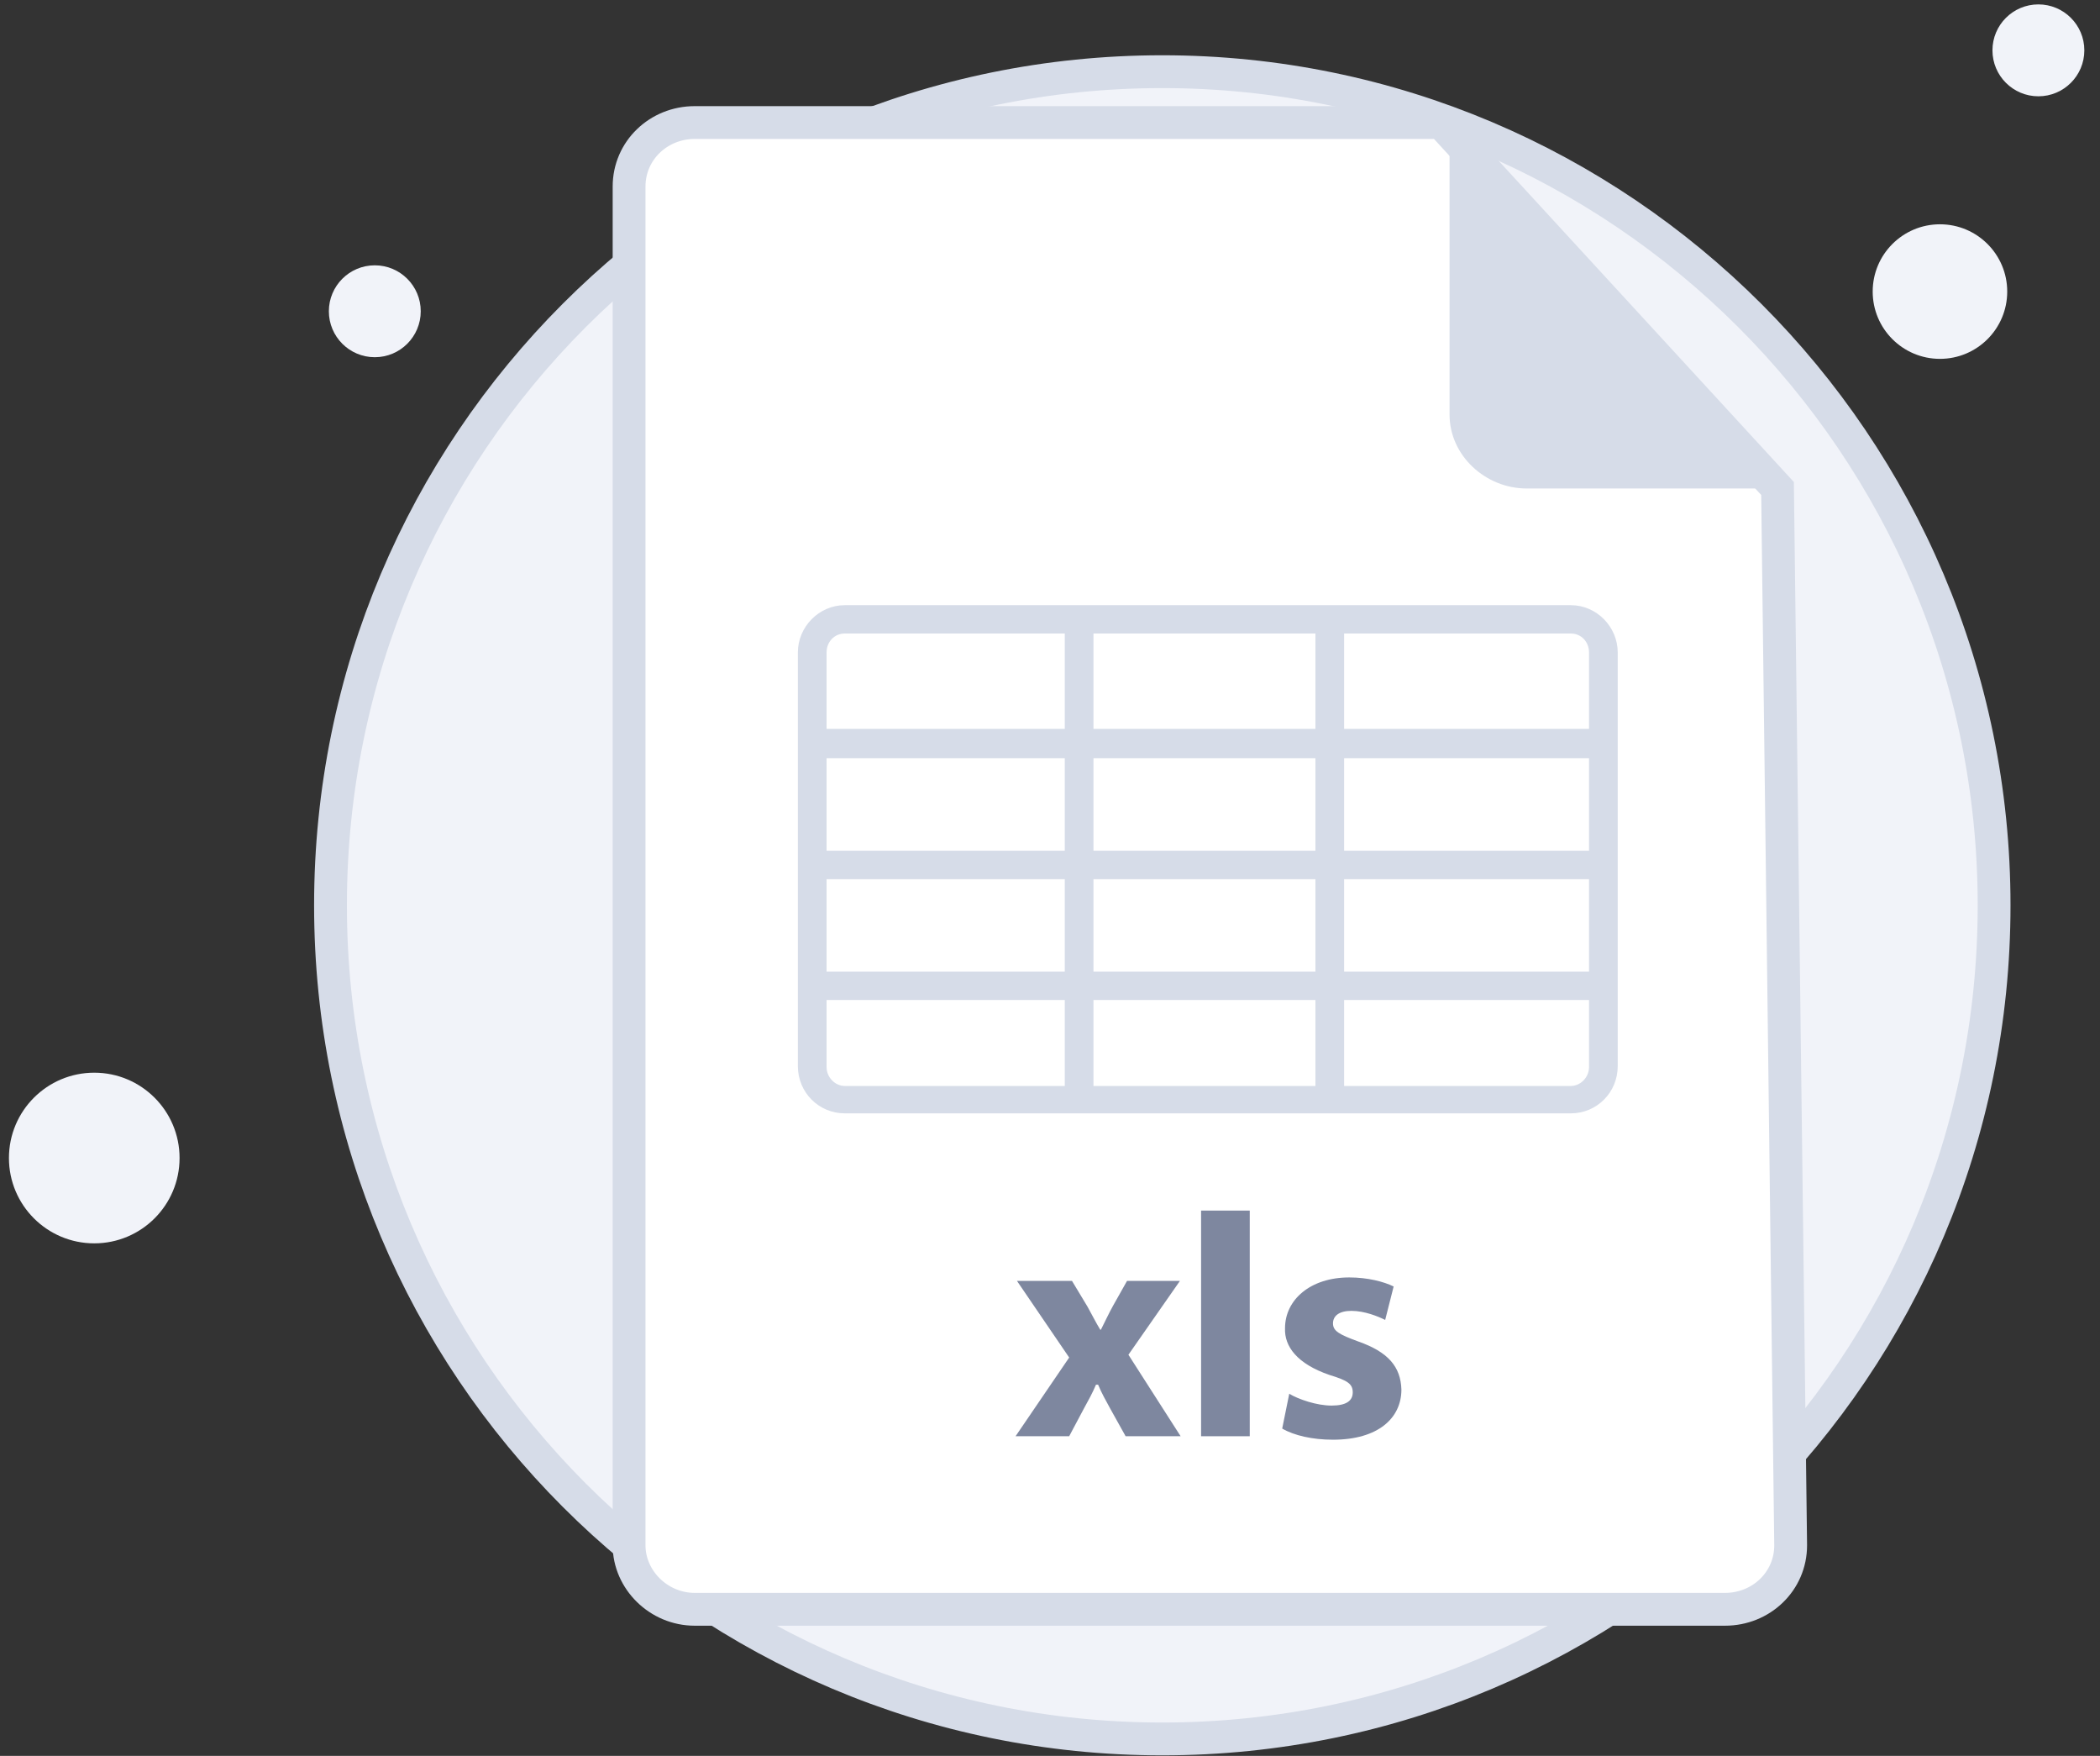 <svg width="128" height="107" viewBox="0 0 128 107" fill="none" xmlns="http://www.w3.org/2000/svg">
<rect x="0" y="0" width="128" height="107" fill="#333333" stroke="none"/>
<path d="M70.844 105.968C98.844 105.968 121.545 83.268 121.545 55.168C121.545 27.068 98.745 4.368 70.844 4.368C42.844 4.368 20.145 27.068 20.145 55.168C20.145 83.268 42.844 105.968 70.844 105.968Z" fill="#F1F3F9" stroke="#D6DCE8" stroke-width="2" stroke-miterlimit="10"/>
<path d="M118.245 21.868C120.509 21.868 122.345 20.032 122.345 17.768C122.345 15.504 120.509 13.668 118.245 13.668C115.98 13.668 114.145 15.504 114.145 17.768C114.145 20.032 115.98 21.868 118.245 21.868Z" fill="#F1F3F9"/>
<path d="M124.245 5.868C125.791 5.868 127.045 4.614 127.045 3.068C127.045 1.521 125.791 0.268 124.245 0.268C122.698 0.268 121.445 1.521 121.445 3.068C121.445 4.614 122.698 5.868 124.245 5.868Z" fill="#F1F3F9"/>
<path d="M22.845 21.768C24.391 21.768 25.645 20.514 25.645 18.968C25.645 17.422 24.391 16.168 22.845 16.168C21.298 16.168 20.045 17.422 20.045 18.968C20.045 20.514 21.298 21.768 22.845 21.768Z" fill="#F1F3F9"/>
<path d="M5.745 75.768C8.616 75.768 10.945 73.44 10.945 70.568C10.945 67.696 8.616 65.368 5.745 65.368C2.873 65.368 0.545 67.696 0.545 70.568C0.545 73.44 2.873 75.768 5.745 75.768Z" fill="#F1F3F9"/>
<path d="M108.345 29.768L109.145 94.168C109.145 96.368 107.345 98.068 105.145 98.068H42.344C40.145 98.068 38.344 96.268 38.344 94.168V11.368C38.344 9.168 40.145 7.468 42.344 7.468H87.844L108.345 29.768Z" fill="white" stroke="#D6DCE8" stroke-width="2" stroke-miterlimit="10"/>
<path d="M88.354 7.468V25.268C88.354 27.768 90.554 29.768 93.054 29.768H108.854" fill="#D6DCE8"/>
<path d="M95.747 36.879H81.169C81.111 36.879 81.111 36.879 81.053 36.879C80.995 36.879 80.995 36.879 80.936 36.879H65.892C65.834 36.879 65.834 36.879 65.775 36.879C65.717 36.879 65.717 36.879 65.659 36.879H51.489C49.915 36.879 48.632 38.203 48.632 39.757V64.968C48.632 66.58 49.915 67.846 51.489 67.846H95.747C97.322 67.846 98.604 66.58 98.604 64.968V39.757C98.604 38.203 97.322 36.879 95.747 36.879ZM66.65 59.212V53.571H80.178V59.212H66.65ZM80.178 60.939V66.177H66.65V60.939H80.178ZM80.178 46.146V51.845H66.65V46.204H80.178V46.146ZM66.65 44.419V38.606H80.178V44.419H66.65ZM96.855 51.845H81.927V46.204H96.855V51.845ZM64.901 51.845H50.382V46.204H64.901V51.845ZM50.382 53.571H64.901V59.212H50.382V53.571ZM81.927 53.571H96.855V59.212H81.927V53.571ZM96.855 39.757V44.419H81.927V38.606H95.747C96.389 38.606 96.855 39.124 96.855 39.757ZM51.489 38.606H64.901V44.419H50.382V39.757C50.382 39.124 50.848 38.606 51.489 38.606ZM50.382 65.026V60.939H64.901V66.177H51.489C50.906 66.177 50.382 65.659 50.382 65.026ZM95.747 66.177H81.927V60.939H96.855V65.026C96.855 65.659 96.33 66.177 95.747 66.177Z" fill="#D6DCE8"/>
<path d="M65.341 78.057L66.287 79.628C66.545 80.094 66.803 80.604 67.061 81.028H67.104C67.362 80.519 67.577 80.052 67.835 79.585L68.695 78.057H71.919L68.78 82.556L71.962 87.522H68.609L67.663 85.824C67.405 85.357 67.147 84.89 66.932 84.381H66.803C66.588 84.89 66.33 85.357 66.072 85.824L65.169 87.522H61.901L65.169 82.726L61.987 78.057H65.341Z" fill="#7E879F"/>
<path d="M73.209 73.771H76.175V87.522H73.209V73.771Z" fill="#7E879F"/>
<path d="M78.583 84.933C79.142 85.272 80.26 85.654 81.163 85.654C82.066 85.654 82.453 85.357 82.453 84.848C82.453 84.338 82.151 84.126 81.034 83.787C79.056 83.108 78.282 82.047 78.325 80.943C78.325 79.203 79.873 77.845 82.237 77.845C83.355 77.845 84.344 78.1 84.946 78.397L84.43 80.434C84 80.222 83.183 79.882 82.367 79.882C81.636 79.882 81.249 80.179 81.249 80.646C81.249 81.113 81.636 81.325 82.796 81.75C84.602 82.386 85.376 83.278 85.419 84.678C85.419 86.418 84 87.734 81.249 87.734C80.002 87.734 78.884 87.479 78.153 87.055L78.583 84.933Z" fill="#7E879F"/>
</svg>
